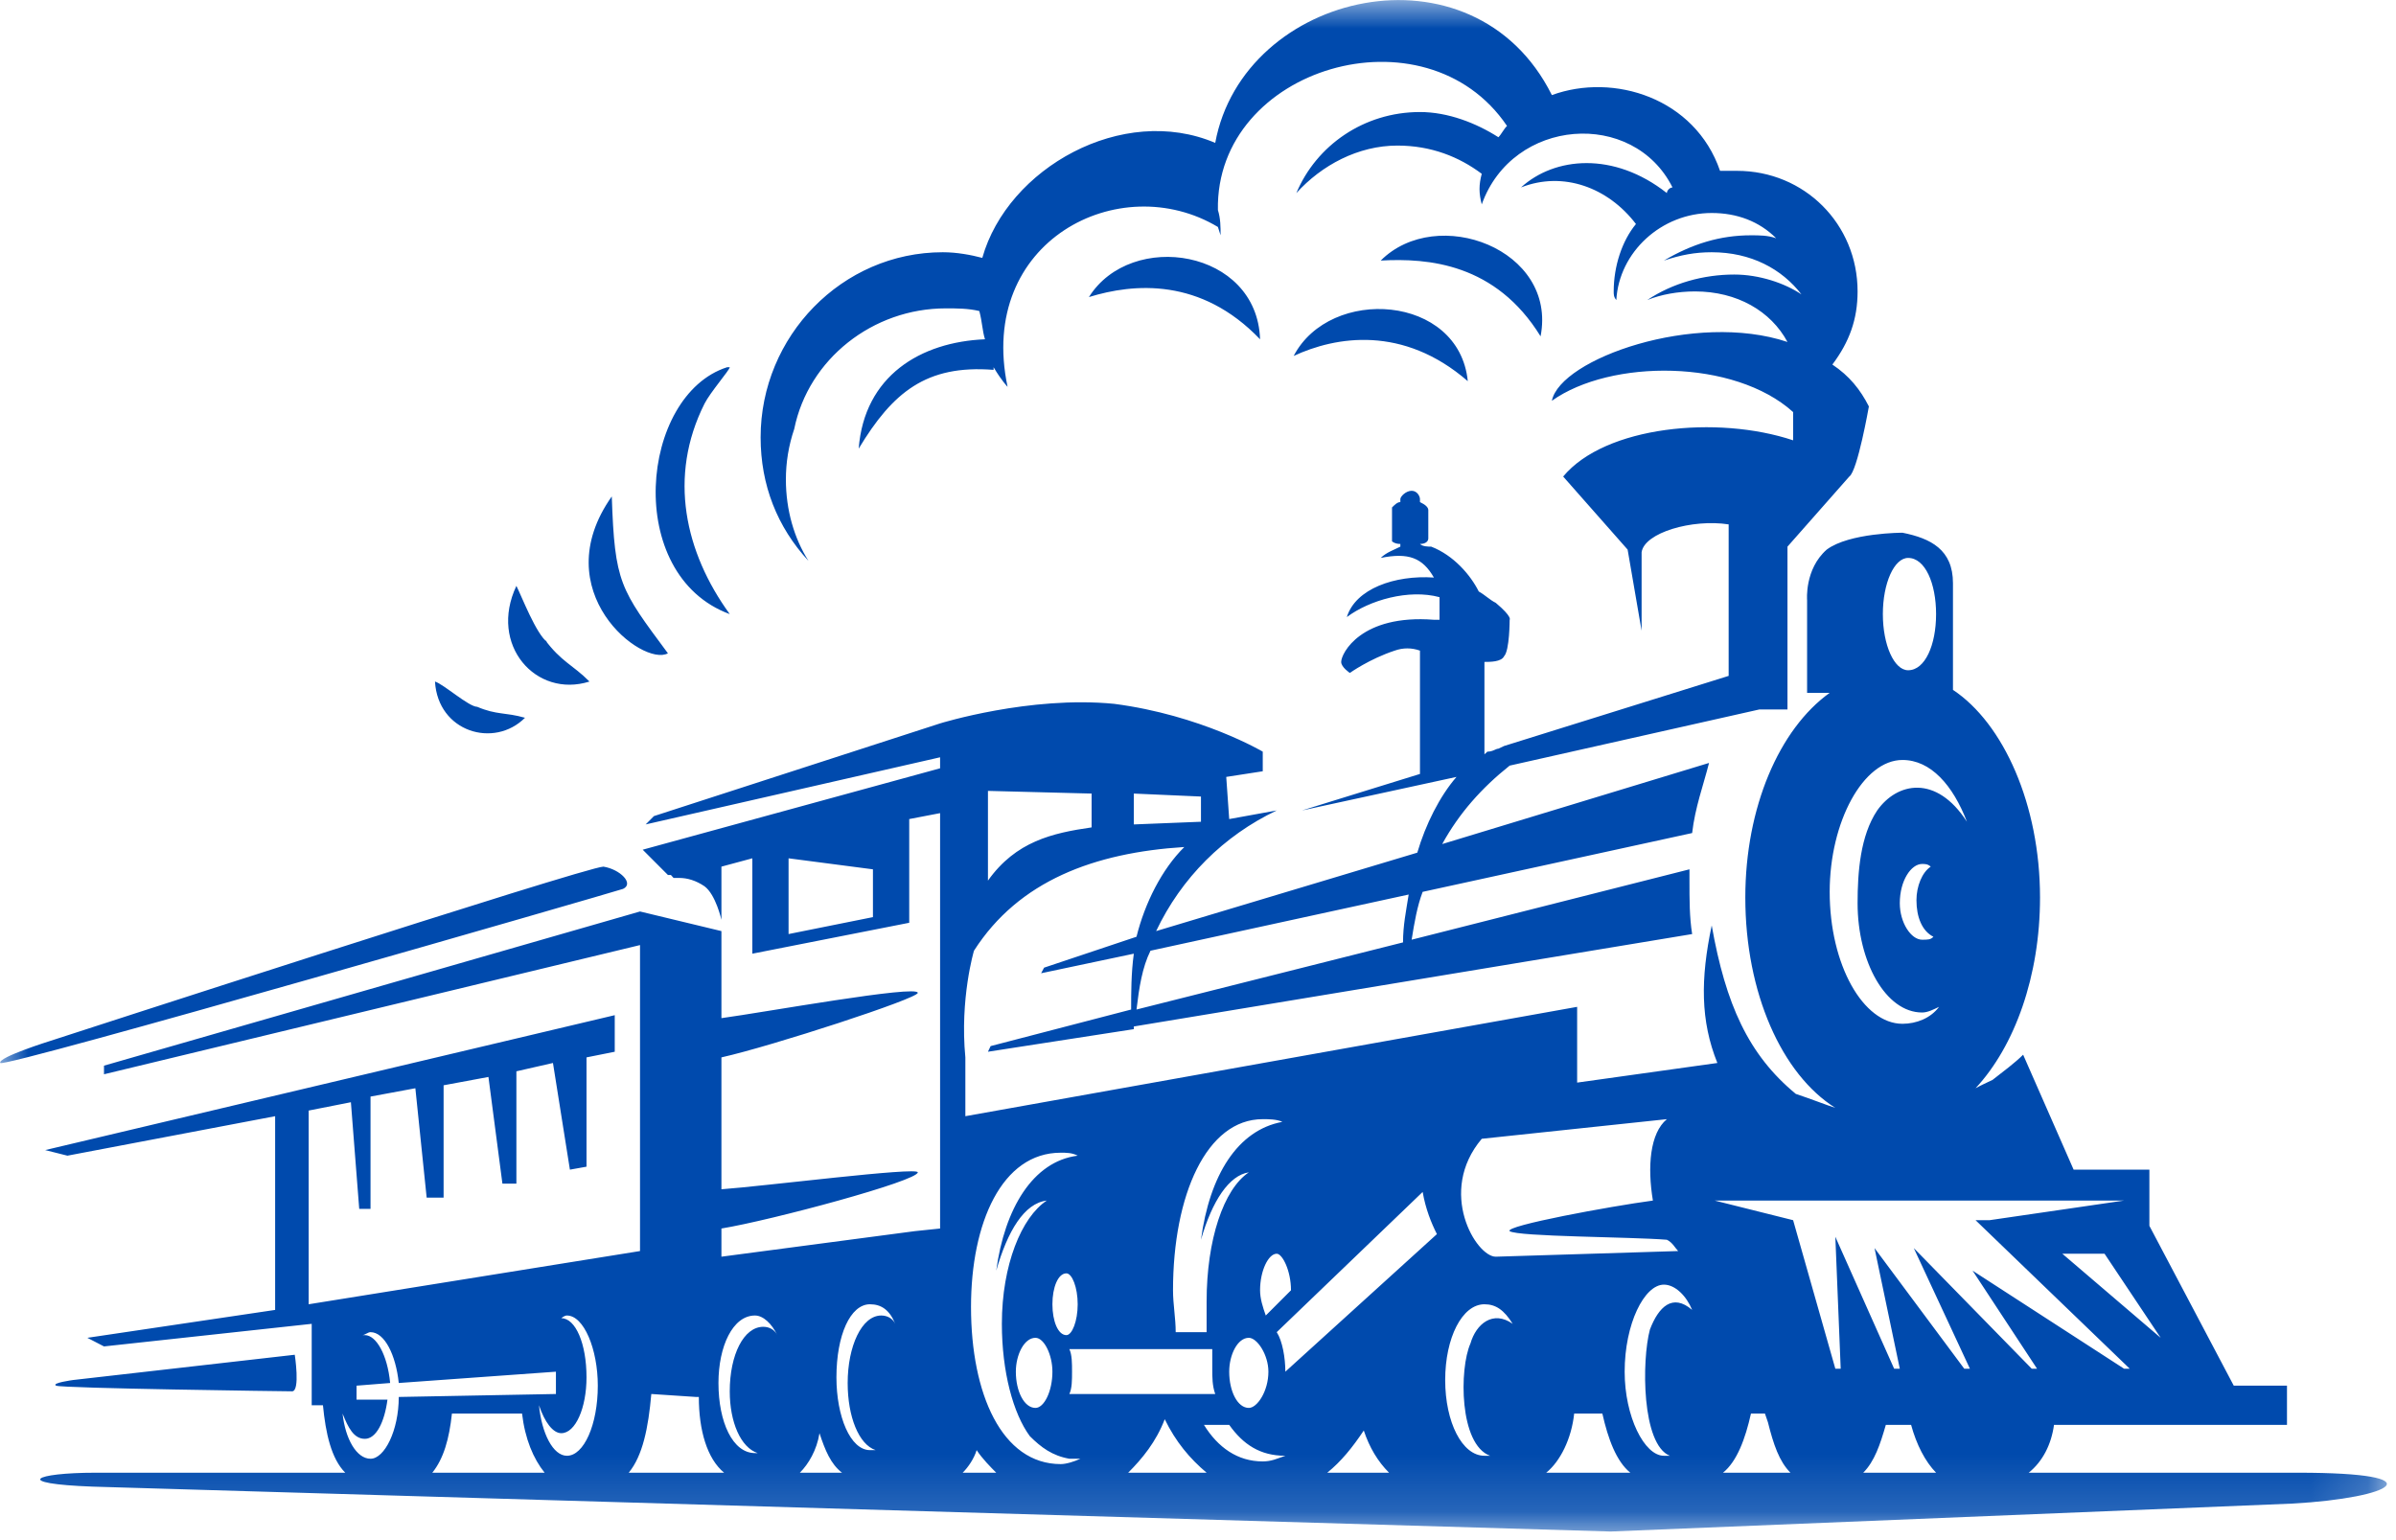 <svg width="42" height="27" viewBox="0 0 42 27" fill="none" xmlns="http://www.w3.org/2000/svg">
<mask id="mask0_38_380" style="mask-type:luminance" maskUnits="userSpaceOnUse" x="0" y="0" width="42" height="27">
<path d="M0 0H41.839V26.849H0V0Z" fill="white"/>
</mask>
<g mask="url(#mask0_38_380)">
<path fill-rule="evenodd" clip-rule="evenodd" d="M15.302 16.078V15.24L13.823 15.047V16.375L15.302 16.078ZM17.318 15.438V13.865L19.135 13.912V14.505C18.448 14.604 17.807 14.75 17.318 15.438ZM19.875 13.912V14.453L21.052 14.406V13.964L19.875 13.912ZM24.594 16.521C24.594 16.224 24.646 15.979 24.693 15.682L20.167 16.667C20.021 16.964 19.969 17.307 19.922 17.698L24.594 16.521ZM12.792 10.766C10.922 10.078 11.219 6.927 12.745 6.438C12.745 6.438 12.745 6.438 12.792 6.438C12.792 6.484 12.448 6.88 12.349 7.078C11.708 8.354 12.005 9.682 12.792 10.766ZM10.724 8.703C10.776 10.224 10.87 10.323 11.708 11.453C11.266 11.698 9.547 10.37 10.724 8.703ZM9.052 10.271C9.151 10.469 9.396 11.109 9.594 11.26L9.547 11.208C9.839 11.604 10.037 11.651 10.333 11.948C9.396 12.245 8.562 11.307 9.052 10.271ZM24.203 4.568C25.188 3.583 27.302 4.37 27.005 5.896C26.219 4.62 25.037 4.521 24.203 4.568ZM1.281 24.193L5.167 23.75C5.167 23.75 5.266 24.391 5.12 24.391C5.021 24.391 1.083 24.339 0.984 24.292C0.891 24.245 1.281 24.193 1.281 24.193ZM0.891 18.245C0.891 18.245 10.281 15.193 10.578 15.193C10.87 15.24 11.12 15.49 10.922 15.583C10.776 15.635 0.052 18.734 0.005 18.635C-0.047 18.537 0.891 18.245 0.891 18.245ZM7.625 11.948C7.776 11.995 8.219 12.391 8.365 12.391C8.708 12.537 8.854 12.484 9.203 12.583C8.661 13.125 7.677 12.833 7.625 11.948ZM22.677 6.24C23.318 5.01 25.578 5.161 25.729 6.682C24.594 5.698 23.417 5.896 22.677 6.24ZM19.088 5.208C19.828 4.026 22.037 4.37 22.088 5.948C21.052 4.865 19.875 4.964 19.088 5.208ZM9.938 23.062C10.234 23.062 10.479 23.651 10.479 24.292C10.479 24.979 10.234 25.521 9.938 25.521C9.693 25.521 9.495 25.125 9.448 24.635C9.547 24.932 9.693 25.125 9.839 25.125C10.088 25.125 10.281 24.682 10.281 24.146C10.281 23.552 10.088 23.109 9.839 23.109C9.839 23.109 9.891 23.062 9.938 23.062ZM15.25 22.865C15.448 22.865 15.594 22.964 15.693 23.208C15.646 23.109 15.547 23.062 15.448 23.062C15.104 23.062 14.859 23.604 14.859 24.245C14.859 24.833 15.052 25.323 15.349 25.422C15.302 25.422 15.302 25.422 15.25 25.422C14.906 25.422 14.662 24.833 14.662 24.146C14.662 23.406 14.906 22.865 15.25 22.865ZM13.234 23.062C13.38 23.062 13.531 23.208 13.625 23.406C13.578 23.307 13.479 23.26 13.38 23.26C13.037 23.26 12.792 23.75 12.792 24.391C12.792 24.932 12.984 25.375 13.281 25.474C13.234 25.474 13.234 25.474 13.234 25.474C12.844 25.474 12.594 24.932 12.594 24.245C12.594 23.604 12.844 23.062 13.234 23.062ZM18.151 24.682C18.302 24.682 18.448 24.391 18.448 24.047C18.448 23.75 18.302 23.453 18.151 23.453C17.953 23.453 17.807 23.75 17.807 24.047C17.807 24.391 17.953 24.682 18.151 24.682ZM18.693 23.406C18.792 23.406 18.891 23.162 18.891 22.865C18.891 22.568 18.792 22.323 18.693 22.323C18.547 22.323 18.448 22.568 18.448 22.865C18.448 23.162 18.547 23.406 18.693 23.406ZM18.594 20.208C18.693 20.208 18.792 20.208 18.891 20.26C18.104 20.359 17.609 21.193 17.463 22.276C17.662 21.583 17.953 21.094 18.349 21.047C17.906 21.339 17.562 22.177 17.562 23.208C17.562 24.047 17.76 24.781 18.052 25.177C18.25 25.375 18.448 25.521 18.745 25.573C18.792 25.573 18.891 25.573 18.938 25.573C18.838 25.62 18.693 25.667 18.594 25.667C17.562 25.667 17.021 24.438 17.021 22.912C17.021 21.438 17.562 20.208 18.594 20.208ZM18.745 23.651H21.25C21.25 23.75 21.25 23.901 21.25 23.995C21.25 24.146 21.25 24.292 21.302 24.438H18.745C18.792 24.339 18.792 24.193 18.792 24.047C18.792 23.901 18.792 23.75 18.745 23.651ZM22.38 23.354L24.938 20.896C24.99 21.193 25.088 21.438 25.188 21.635L22.531 24.047C22.531 23.802 22.479 23.505 22.38 23.354ZM22.38 21.979C22.479 21.979 22.63 22.276 22.63 22.62L22.188 23.062C22.135 22.912 22.088 22.766 22.088 22.62C22.088 22.276 22.234 21.979 22.38 21.979ZM21.891 24.682C22.037 24.682 22.234 24.391 22.234 24.047C22.234 23.75 22.037 23.453 21.891 23.453C21.693 23.453 21.547 23.75 21.547 24.047C21.547 24.391 21.693 24.682 21.891 24.682ZM21.052 21.734C21.25 21.047 21.547 20.604 21.891 20.552C21.448 20.849 21.151 21.734 21.151 22.818C21.151 23.01 21.151 23.208 21.151 23.354H20.609C20.609 23.109 20.562 22.865 20.562 22.62C20.562 20.948 21.151 19.62 22.135 19.62C22.234 19.62 22.38 19.62 22.479 19.667C21.693 19.812 21.203 20.604 21.052 21.734ZM21.547 24.979C21.792 25.323 22.088 25.521 22.531 25.521C22.38 25.573 22.287 25.62 22.135 25.62C21.693 25.62 21.349 25.375 21.104 24.979H21.547ZM29.167 22.521C29.365 22.521 29.562 22.719 29.662 22.964C29.318 22.667 29.073 22.912 28.922 23.307C28.776 23.849 28.776 25.323 29.271 25.521C29.219 25.521 29.219 25.521 29.167 25.521C28.823 25.521 28.479 24.833 28.479 24.047C28.479 23.208 28.823 22.521 29.167 22.521ZM25.974 19.964C25.188 20.896 25.875 22.031 26.219 22.031L29.417 21.932C29.365 21.88 29.318 21.781 29.219 21.734C28.578 21.682 26.609 21.682 26.463 21.583C26.365 21.49 28.234 21.146 28.974 21.047C28.875 20.453 28.922 19.865 29.219 19.62L25.974 19.964ZM36.151 21.979L37.875 23.453L36.891 21.979H36.151ZM33.693 15.146C33.745 15.146 33.792 15.146 33.844 15.193C33.693 15.292 33.594 15.537 33.594 15.781C33.594 16.078 33.693 16.323 33.891 16.422C33.844 16.474 33.792 16.474 33.693 16.474C33.5 16.474 33.302 16.177 33.302 15.833C33.302 15.438 33.5 15.146 33.693 15.146ZM33.349 13.323C33.844 13.323 34.234 13.766 34.479 14.406C33.938 13.568 33.25 13.719 32.906 14.208C32.609 14.651 32.562 15.292 32.562 15.833C32.562 16.865 33.057 17.75 33.693 17.75C33.792 17.75 33.891 17.698 33.99 17.651C33.844 17.849 33.594 17.948 33.349 17.948C32.661 17.948 32.073 16.917 32.073 15.635C32.073 14.406 32.661 13.323 33.349 13.323ZM30.057 21.047H37.234L34.875 21.391H34.63L37.333 23.995H37.234L34.578 22.276L35.708 23.995H35.615L33.547 21.88L34.531 23.995H34.432L32.859 21.88L33.302 23.995H33.203L32.172 21.682L32.266 23.995H32.172L31.432 21.391L30.057 21.047ZM26.021 22.865C26.219 22.865 26.365 22.964 26.516 23.208C26.172 22.964 25.875 23.208 25.776 23.552C25.578 23.995 25.578 25.323 26.12 25.521C26.073 25.521 26.073 25.521 26.021 25.521C25.63 25.521 25.333 24.932 25.333 24.193C25.333 23.453 25.63 22.865 26.021 22.865ZM6.495 23.354C6.74 23.354 6.938 23.75 6.99 24.245L9.745 24.047V24.438L6.99 24.49C6.99 25.078 6.74 25.573 6.495 25.573C6.25 25.573 6.052 25.224 6.005 24.781C6.104 25.031 6.203 25.224 6.396 25.224C6.594 25.224 6.74 24.932 6.792 24.537H6.25V24.292L6.839 24.245C6.792 23.75 6.594 23.406 6.396 23.406H6.349C6.396 23.406 6.448 23.354 6.495 23.354ZM32.661 25.818H33.938C33.745 25.62 33.594 25.323 33.5 24.979H33.057C32.958 25.323 32.859 25.62 32.661 25.818ZM30.203 25.818H31.385C31.188 25.62 31.088 25.323 30.99 24.932L30.938 24.781H30.693C30.594 25.224 30.448 25.62 30.203 25.818ZM27.104 25.818H28.578C28.333 25.62 28.188 25.224 28.088 24.781H27.594C27.547 25.224 27.349 25.62 27.104 25.818ZM23.266 25.818H24.349C24.151 25.62 24.005 25.375 23.906 25.078C23.708 25.375 23.51 25.62 23.266 25.818ZM19.776 25.818H21.151C20.859 25.573 20.609 25.276 20.417 24.88C20.266 25.276 20.021 25.573 19.776 25.818ZM16.875 25.818H17.463C17.365 25.719 17.219 25.573 17.12 25.422C17.073 25.573 16.974 25.719 16.875 25.818ZM14.021 25.818H14.76C14.562 25.667 14.463 25.422 14.365 25.125C14.318 25.422 14.172 25.667 14.021 25.818ZM11.021 25.818H12.693C12.396 25.573 12.25 25.078 12.25 24.49H12.203L11.417 24.438C11.365 25.031 11.266 25.521 11.021 25.818ZM7.578 25.818H9.547C9.349 25.573 9.203 25.224 9.151 24.781H7.922C7.875 25.224 7.776 25.573 7.578 25.818ZM1.677 25.818H6.052C5.807 25.573 5.708 25.125 5.661 24.635H5.464V23.208L1.823 23.604L1.531 23.453L4.823 22.964V19.568L1.182 20.26L0.792 20.162L10.776 17.797V18.438L10.281 18.537V20.453L9.99 20.505L9.693 18.635L9.052 18.781V20.75H8.807L8.562 18.88L7.776 19.026V20.995H7.479L7.281 19.078L6.495 19.224V21.193H6.297L6.151 19.323L5.411 19.469V22.865L11.219 21.932V16.568L1.823 18.833V18.682L11.219 15.979L12.646 16.323V17.849C13.38 17.75 16.088 17.26 16.088 17.406C16.088 17.505 13.531 18.339 12.646 18.537V20.849C13.38 20.797 16.088 20.453 16.088 20.552C16.088 20.703 13.531 21.391 12.646 21.537V22.031L16.037 21.583L16.479 21.537V14.255L15.938 14.359V16.177L13.188 16.719V15.047L12.646 15.193V16.125C12.646 16.125 12.547 15.682 12.349 15.537C12.203 15.438 12.052 15.391 11.906 15.391H11.807L11.76 15.339H11.708L11.266 14.896L16.479 13.469V13.276L11.318 14.453L11.463 14.307L16.479 12.682C16.479 12.682 18.052 12.193 19.531 12.339C21.052 12.537 22.135 13.177 22.135 13.177V13.521L21.495 13.62L21.547 14.359L22.38 14.208C21.448 14.651 20.708 15.391 20.266 16.323L24.844 14.948C24.99 14.453 25.234 13.964 25.531 13.62L22.823 14.208L24.891 13.568V11.406C24.745 11.354 24.594 11.354 24.448 11.406C24.005 11.552 23.662 11.797 23.662 11.797C23.662 11.797 23.51 11.698 23.51 11.604C23.51 11.453 23.859 10.766 25.135 10.865H25.234V10.469C24.693 10.323 24.005 10.521 23.609 10.818C23.76 10.323 24.448 10.078 25.135 10.125C24.938 9.781 24.693 9.682 24.203 9.781C24.302 9.682 24.448 9.635 24.547 9.583V9.536C24.448 9.536 24.401 9.49 24.401 9.49V8.896C24.448 8.849 24.495 8.802 24.547 8.802V8.75C24.547 8.703 24.646 8.604 24.745 8.604C24.844 8.604 24.891 8.703 24.891 8.75V8.802C24.99 8.849 25.037 8.896 25.037 8.943V9.438C25.037 9.49 24.99 9.536 24.891 9.536C24.938 9.583 25.037 9.583 25.088 9.583C25.479 9.734 25.776 10.078 25.922 10.37C26.021 10.422 26.12 10.521 26.219 10.568C26.516 10.818 26.463 10.865 26.463 10.865C26.463 10.865 26.463 11.406 26.365 11.505C26.318 11.604 26.12 11.604 26.021 11.604V13.224L26.073 13.177C26.172 13.177 26.219 13.125 26.266 13.125L26.365 13.078L30.302 11.849V9.193C29.662 9.094 28.823 9.339 28.776 9.682V11.057L28.531 9.635L27.401 8.354C28.135 7.469 30.104 7.276 31.432 7.719V7.224C30.401 6.292 28.234 6.292 27.203 7.026C27.349 6.292 29.713 5.453 31.333 5.995C31.042 5.453 30.448 5.109 29.713 5.109C29.417 5.109 29.12 5.161 28.875 5.26C29.318 4.964 29.859 4.813 30.401 4.813C30.838 4.813 31.287 4.964 31.578 5.161C31.234 4.714 30.693 4.422 30.005 4.422C29.713 4.422 29.463 4.469 29.167 4.568C29.662 4.276 30.151 4.125 30.693 4.125C30.838 4.125 30.99 4.125 31.135 4.177C30.838 3.88 30.448 3.734 30.005 3.734C29.12 3.734 28.38 4.422 28.333 5.26C28.287 5.208 28.287 5.161 28.287 5.109C28.287 4.667 28.432 4.224 28.677 3.927C28.188 3.286 27.401 2.995 26.662 3.286C27.25 2.75 28.287 2.651 29.219 3.385C29.219 3.339 29.271 3.286 29.318 3.286C28.63 1.911 26.516 2.063 25.974 3.583C25.922 3.385 25.922 3.24 25.974 3.047C25.578 2.75 25.088 2.552 24.495 2.552C23.807 2.552 23.167 2.896 22.724 3.385C23.073 2.552 23.906 1.964 24.891 1.964C25.38 1.964 25.875 2.156 26.266 2.406C26.318 2.354 26.365 2.255 26.417 2.208C24.99 0.094 21.302 1.177 21.349 3.682C21.396 3.833 21.396 3.979 21.396 4.125L21.349 3.979C19.63 2.948 17.12 4.224 17.662 6.781C17.662 6.781 17.562 6.682 17.417 6.438V6.484C16.234 6.391 15.646 6.88 15.052 7.865C15.151 6.589 16.135 5.995 17.266 5.948C17.219 5.797 17.219 5.651 17.167 5.453C16.974 5.406 16.776 5.406 16.578 5.406C15.302 5.406 14.172 6.292 13.922 7.521C13.823 7.813 13.776 8.109 13.776 8.406C13.776 8.943 13.922 9.438 14.172 9.833C13.625 9.24 13.333 8.505 13.333 7.667C13.333 5.896 14.76 4.422 16.526 4.422C16.776 4.422 17.021 4.469 17.219 4.521C17.662 2.948 19.677 1.813 21.302 2.505C21.792 -0.156 25.828 -1.089 27.203 1.667C28.287 1.271 29.713 1.719 30.151 2.995C30.25 2.995 30.349 2.995 30.448 2.995C31.63 2.995 32.562 3.927 32.562 5.109C32.562 5.599 32.417 5.995 32.12 6.391C32.417 6.589 32.609 6.828 32.76 7.125C32.76 7.125 32.562 8.255 32.417 8.354L31.333 9.583C31.333 9.635 31.333 9.682 31.333 9.734V12.438H30.838L26.463 13.422C25.974 13.812 25.578 14.255 25.281 14.797L29.958 13.375C29.859 13.766 29.713 14.156 29.662 14.604L24.938 15.635C24.844 15.88 24.792 16.177 24.745 16.474L29.615 15.24C29.615 15.292 29.615 15.391 29.615 15.438C29.615 15.781 29.615 16.078 29.662 16.375L19.875 17.995V18.042L17.318 18.438L17.365 18.339L19.828 17.698C19.828 17.406 19.828 17.062 19.875 16.719L18.25 17.062L18.302 16.964L19.922 16.422C20.068 15.833 20.365 15.24 20.76 14.849C19.188 14.948 17.859 15.438 17.073 16.667C17.073 16.667 16.823 17.505 16.922 18.537C16.922 19.078 16.922 19.375 16.922 19.568L27.646 17.651V18.979L30.104 18.635C29.807 17.896 29.807 17.162 30.005 16.224C30.25 17.604 30.646 18.49 31.479 19.177C31.776 19.276 32.021 19.375 32.172 19.422C31.234 18.833 30.594 17.406 30.594 15.734C30.594 14.156 31.188 12.781 32.073 12.146H31.677V10.521C31.677 10.521 31.63 9.979 32.021 9.635C32.417 9.339 33.349 9.339 33.349 9.339C33.844 9.438 34.234 9.635 34.234 10.224V12.094C35.12 12.682 35.76 14.109 35.76 15.734C35.76 17.109 35.318 18.339 34.63 19.078C34.724 19.026 34.828 18.979 34.927 18.932C35.12 18.781 35.318 18.635 35.464 18.49L36.349 20.505H37.677V21.49L39.156 24.292H40.089V24.979H36.005C35.958 25.323 35.807 25.62 35.562 25.818H40.286C42.745 25.818 41.958 26.26 40.188 26.359L28.234 26.849L1.625 26.062C0.203 26.01 0.594 25.818 1.677 25.818ZM33.448 9.781C33.745 9.781 33.938 10.224 33.938 10.766C33.938 11.307 33.745 11.75 33.448 11.75C33.203 11.75 33.005 11.307 33.005 10.766C33.005 10.224 33.203 9.781 33.448 9.781Z" fill="#004AAD"/>
</g>
</svg>

